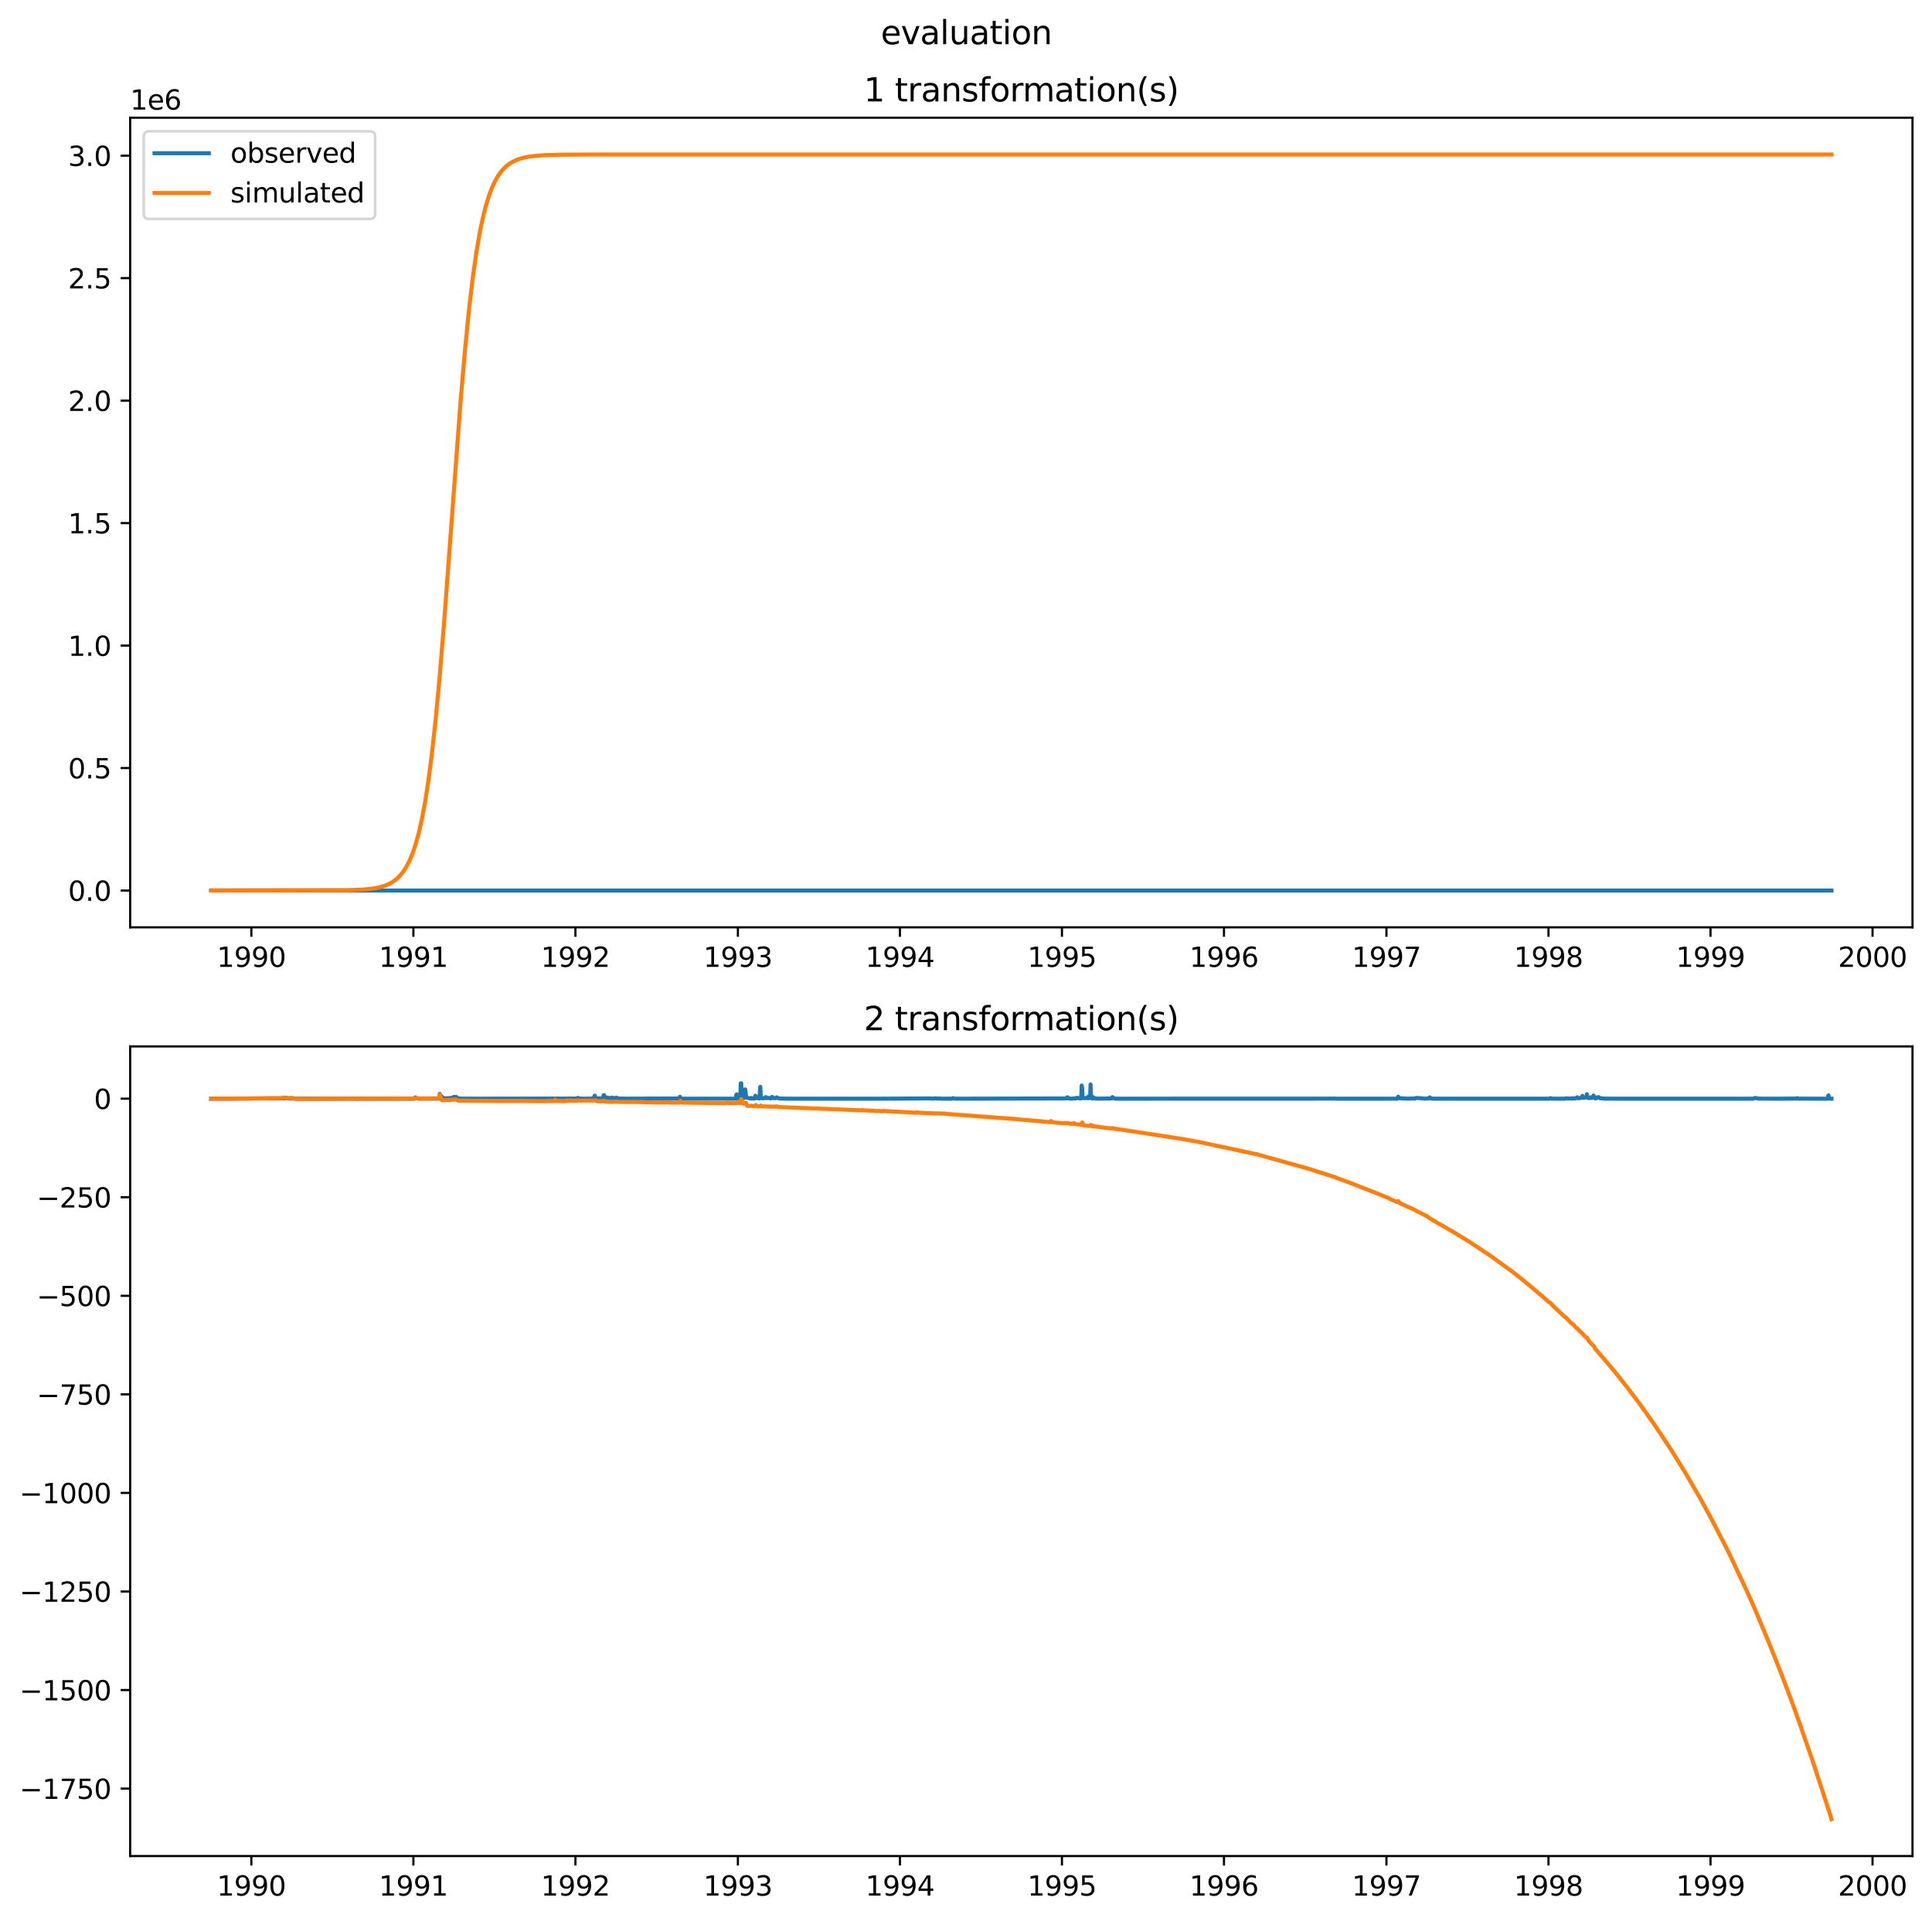 <?xml version="1.0" encoding="utf-8" standalone="no"?>
<!DOCTYPE svg PUBLIC "-//W3C//DTD SVG 1.1//EN"
  "http://www.w3.org/Graphics/SVG/1.1/DTD/svg11.dtd">
<svg xmlns:xlink="http://www.w3.org/1999/xlink" width="712.878pt" height="708.798pt" viewBox="0 0 712.878 708.798" xmlns="http://www.w3.org/2000/svg" version="1.1">
 <defs>
  <style type="text/css">*{stroke-linejoin: round; stroke-linecap: butt}</style>
 </defs>
 <g id="figure_1">
  <g id="patch_1">
   <path d="M 0 708.798 
L 712.878 708.798 
L 712.878 0 
L 0 0 
z
" style="fill: #ffffff"/>
  </g>
  <g id="axes_1">
   <g id="patch_2">
    <path d="M 48.03 342.2 
L 705.678 342.2 
L 705.678 43.44 
L 48.03 43.44 
z
" style="fill: #ffffff"/>
   </g>
   <g id="matplotlib.axis_1">
    <g id="xtick_1">
     <g id="line2d_1">
      <defs>
       <path id="m53a9e5149c" d="M 0 0 
L 0 3.5 
" style="stroke: #000000; stroke-width: 0.8"/>
      </defs>
      <g>
       <use xlink:href="#m53a9e5149c" x="92.746" y="342.2" style="stroke: #000000; stroke-width: 0.8"/>
      </g>
     </g>
     <g id="text_1">
      <!-- 1990 -->
      <g transform="translate(80.021 356.798) scale(0.1 -0.1)">
       <defs>
        <path id="DejaVuSans-31" d="M 794 531 
L 1825 531 
L 1825 4091 
L 703 3866 
L 703 4441 
L 1819 4666 
L 2450 4666 
L 2450 531 
L 3481 531 
L 3481 0 
L 794 0 
L 794 531 
z
" transform="scale(0.016)"/>
        <path id="DejaVuSans-39" d="M 703 97 
L 703 672 
Q 941 559 1184 500 
Q 1428 441 1663 441 
Q 2288 441 2617 861 
Q 2947 1281 2994 2138 
Q 2813 1869 2534 1725 
Q 2256 1581 1919 1581 
Q 1219 1581 811 2004 
Q 403 2428 403 3163 
Q 403 3881 828 4315 
Q 1253 4750 1959 4750 
Q 2769 4750 3195 4129 
Q 3622 3509 3622 2328 
Q 3622 1225 3098 567 
Q 2575 -91 1691 -91 
Q 1453 -91 1209 -44 
Q 966 3 703 97 
z
M 1959 2075 
Q 2384 2075 2632 2365 
Q 2881 2656 2881 3163 
Q 2881 3666 2632 3958 
Q 2384 4250 1959 4250 
Q 1534 4250 1286 3958 
Q 1038 3666 1038 3163 
Q 1038 2656 1286 2365 
Q 1534 2075 1959 2075 
z
" transform="scale(0.016)"/>
        <path id="DejaVuSans-30" d="M 2034 4250 
Q 1547 4250 1301 3770 
Q 1056 3291 1056 2328 
Q 1056 1369 1301 889 
Q 1547 409 2034 409 
Q 2525 409 2770 889 
Q 3016 1369 3016 2328 
Q 3016 3291 2770 3770 
Q 2525 4250 2034 4250 
z
M 2034 4750 
Q 2819 4750 3233 4129 
Q 3647 3509 3647 2328 
Q 3647 1150 3233 529 
Q 2819 -91 2034 -91 
Q 1250 -91 836 529 
Q 422 1150 422 2328 
Q 422 3509 836 4129 
Q 1250 4750 2034 4750 
z
" transform="scale(0.016)"/>
       </defs>
       <use xlink:href="#DejaVuSans-31"/>
       <use xlink:href="#DejaVuSans-39" x="63.623"/>
       <use xlink:href="#DejaVuSans-39" x="127.246"/>
       <use xlink:href="#DejaVuSans-30" x="190.869"/>
      </g>
     </g>
    </g>
    <g id="xtick_2">
     <g id="line2d_2">
      <g>
       <use xlink:href="#m53a9e5149c" x="152.533" y="342.2" style="stroke: #000000; stroke-width: 0.8"/>
      </g>
     </g>
     <g id="text_2">
      <!-- 1991 -->
      <g transform="translate(139.808 356.798) scale(0.1 -0.1)">
       <use xlink:href="#DejaVuSans-31"/>
       <use xlink:href="#DejaVuSans-39" x="63.623"/>
       <use xlink:href="#DejaVuSans-39" x="127.246"/>
       <use xlink:href="#DejaVuSans-31" x="190.869"/>
      </g>
     </g>
    </g>
    <g id="xtick_3">
     <g id="line2d_3">
      <g>
       <use xlink:href="#m53a9e5149c" x="212.319" y="342.2" style="stroke: #000000; stroke-width: 0.8"/>
      </g>
     </g>
     <g id="text_3">
      <!-- 1992 -->
      <g transform="translate(199.594 356.798) scale(0.1 -0.1)">
       <defs>
        <path id="DejaVuSans-32" d="M 1228 531 
L 3431 531 
L 3431 0 
L 469 0 
L 469 531 
Q 828 903 1448 1529 
Q 2069 2156 2228 2338 
Q 2531 2678 2651 2914 
Q 2772 3150 2772 3378 
Q 2772 3750 2511 3984 
Q 2250 4219 1831 4219 
Q 1534 4219 1204 4116 
Q 875 4013 500 3803 
L 500 4441 
Q 881 4594 1212 4672 
Q 1544 4750 1819 4750 
Q 2544 4750 2975 4387 
Q 3406 4025 3406 3419 
Q 3406 3131 3298 2873 
Q 3191 2616 2906 2266 
Q 2828 2175 2409 1742 
Q 1991 1309 1228 531 
z
" transform="scale(0.016)"/>
       </defs>
       <use xlink:href="#DejaVuSans-31"/>
       <use xlink:href="#DejaVuSans-39" x="63.623"/>
       <use xlink:href="#DejaVuSans-39" x="127.246"/>
       <use xlink:href="#DejaVuSans-32" x="190.869"/>
      </g>
     </g>
    </g>
    <g id="xtick_4">
     <g id="line2d_4">
      <g>
       <use xlink:href="#m53a9e5149c" x="272.269" y="342.2" style="stroke: #000000; stroke-width: 0.8"/>
      </g>
     </g>
     <g id="text_4">
      <!-- 1993 -->
      <g transform="translate(259.544 356.798) scale(0.1 -0.1)">
       <defs>
        <path id="DejaVuSans-33" d="M 2597 2516 
Q 3050 2419 3304 2112 
Q 3559 1806 3559 1356 
Q 3559 666 3084 287 
Q 2609 -91 1734 -91 
Q 1441 -91 1130 -33 
Q 819 25 488 141 
L 488 750 
Q 750 597 1062 519 
Q 1375 441 1716 441 
Q 2309 441 2620 675 
Q 2931 909 2931 1356 
Q 2931 1769 2642 2001 
Q 2353 2234 1838 2234 
L 1294 2234 
L 1294 2753 
L 1863 2753 
Q 2328 2753 2575 2939 
Q 2822 3125 2822 3475 
Q 2822 3834 2567 4026 
Q 2313 4219 1838 4219 
Q 1578 4219 1281 4162 
Q 984 4106 628 3988 
L 628 4550 
Q 988 4650 1302 4700 
Q 1616 4750 1894 4750 
Q 2613 4750 3031 4423 
Q 3450 4097 3450 3541 
Q 3450 3153 3228 2886 
Q 3006 2619 2597 2516 
z
" transform="scale(0.016)"/>
       </defs>
       <use xlink:href="#DejaVuSans-31"/>
       <use xlink:href="#DejaVuSans-39" x="63.623"/>
       <use xlink:href="#DejaVuSans-39" x="127.246"/>
       <use xlink:href="#DejaVuSans-33" x="190.869"/>
      </g>
     </g>
    </g>
    <g id="xtick_5">
     <g id="line2d_5">
      <g>
       <use xlink:href="#m53a9e5149c" x="332.055" y="342.2" style="stroke: #000000; stroke-width: 0.8"/>
      </g>
     </g>
     <g id="text_5">
      <!-- 1994 -->
      <g transform="translate(319.33 356.798) scale(0.1 -0.1)">
       <defs>
        <path id="DejaVuSans-34" d="M 2419 4116 
L 825 1625 
L 2419 1625 
L 2419 4116 
z
M 2253 4666 
L 3047 4666 
L 3047 1625 
L 3713 1625 
L 3713 1100 
L 3047 1100 
L 3047 0 
L 2419 0 
L 2419 1100 
L 313 1100 
L 313 1709 
L 2253 4666 
z
" transform="scale(0.016)"/>
       </defs>
       <use xlink:href="#DejaVuSans-31"/>
       <use xlink:href="#DejaVuSans-39" x="63.623"/>
       <use xlink:href="#DejaVuSans-39" x="127.246"/>
       <use xlink:href="#DejaVuSans-34" x="190.869"/>
      </g>
     </g>
    </g>
    <g id="xtick_6">
     <g id="line2d_6">
      <g>
       <use xlink:href="#m53a9e5149c" x="391.841" y="342.2" style="stroke: #000000; stroke-width: 0.8"/>
      </g>
     </g>
     <g id="text_6">
      <!-- 1995 -->
      <g transform="translate(379.116 356.798) scale(0.1 -0.1)">
       <defs>
        <path id="DejaVuSans-35" d="M 691 4666 
L 3169 4666 
L 3169 4134 
L 1269 4134 
L 1269 2991 
Q 1406 3038 1543 3061 
Q 1681 3084 1819 3084 
Q 2600 3084 3056 2656 
Q 3513 2228 3513 1497 
Q 3513 744 3044 326 
Q 2575 -91 1722 -91 
Q 1428 -91 1123 -41 
Q 819 9 494 109 
L 494 744 
Q 775 591 1075 516 
Q 1375 441 1709 441 
Q 2250 441 2565 725 
Q 2881 1009 2881 1497 
Q 2881 1984 2565 2268 
Q 2250 2553 1709 2553 
Q 1456 2553 1204 2497 
Q 953 2441 691 2322 
L 691 4666 
z
" transform="scale(0.016)"/>
       </defs>
       <use xlink:href="#DejaVuSans-31"/>
       <use xlink:href="#DejaVuSans-39" x="63.623"/>
       <use xlink:href="#DejaVuSans-39" x="127.246"/>
       <use xlink:href="#DejaVuSans-35" x="190.869"/>
      </g>
     </g>
    </g>
    <g id="xtick_7">
     <g id="line2d_7">
      <g>
       <use xlink:href="#m53a9e5149c" x="451.627" y="342.2" style="stroke: #000000; stroke-width: 0.8"/>
      </g>
     </g>
     <g id="text_7">
      <!-- 1996 -->
      <g transform="translate(438.902 356.798) scale(0.1 -0.1)">
       <defs>
        <path id="DejaVuSans-36" d="M 2113 2584 
Q 1688 2584 1439 2293 
Q 1191 2003 1191 1497 
Q 1191 994 1439 701 
Q 1688 409 2113 409 
Q 2538 409 2786 701 
Q 3034 994 3034 1497 
Q 3034 2003 2786 2293 
Q 2538 2584 2113 2584 
z
M 3366 4563 
L 3366 3988 
Q 3128 4100 2886 4159 
Q 2644 4219 2406 4219 
Q 1781 4219 1451 3797 
Q 1122 3375 1075 2522 
Q 1259 2794 1537 2939 
Q 1816 3084 2150 3084 
Q 2853 3084 3261 2657 
Q 3669 2231 3669 1497 
Q 3669 778 3244 343 
Q 2819 -91 2113 -91 
Q 1303 -91 875 529 
Q 447 1150 447 2328 
Q 447 3434 972 4092 
Q 1497 4750 2381 4750 
Q 2619 4750 2861 4703 
Q 3103 4656 3366 4563 
z
" transform="scale(0.016)"/>
       </defs>
       <use xlink:href="#DejaVuSans-31"/>
       <use xlink:href="#DejaVuSans-39" x="63.623"/>
       <use xlink:href="#DejaVuSans-39" x="127.246"/>
       <use xlink:href="#DejaVuSans-36" x="190.869"/>
      </g>
     </g>
    </g>
    <g id="xtick_8">
     <g id="line2d_8">
      <g>
       <use xlink:href="#m53a9e5149c" x="511.577" y="342.2" style="stroke: #000000; stroke-width: 0.8"/>
      </g>
     </g>
     <g id="text_8">
      <!-- 1997 -->
      <g transform="translate(498.852 356.798) scale(0.1 -0.1)">
       <defs>
        <path id="DejaVuSans-37" d="M 525 4666 
L 3525 4666 
L 3525 4397 
L 1831 0 
L 1172 0 
L 2766 4134 
L 525 4134 
L 525 4666 
z
" transform="scale(0.016)"/>
       </defs>
       <use xlink:href="#DejaVuSans-31"/>
       <use xlink:href="#DejaVuSans-39" x="63.623"/>
       <use xlink:href="#DejaVuSans-39" x="127.246"/>
       <use xlink:href="#DejaVuSans-37" x="190.869"/>
      </g>
     </g>
    </g>
    <g id="xtick_9">
     <g id="line2d_9">
      <g>
       <use xlink:href="#m53a9e5149c" x="571.364" y="342.2" style="stroke: #000000; stroke-width: 0.8"/>
      </g>
     </g>
     <g id="text_9">
      <!-- 1998 -->
      <g transform="translate(558.639 356.798) scale(0.1 -0.1)">
       <defs>
        <path id="DejaVuSans-38" d="M 2034 2216 
Q 1584 2216 1326 1975 
Q 1069 1734 1069 1313 
Q 1069 891 1326 650 
Q 1584 409 2034 409 
Q 2484 409 2743 651 
Q 3003 894 3003 1313 
Q 3003 1734 2745 1975 
Q 2488 2216 2034 2216 
z
M 1403 2484 
Q 997 2584 770 2862 
Q 544 3141 544 3541 
Q 544 4100 942 4425 
Q 1341 4750 2034 4750 
Q 2731 4750 3128 4425 
Q 3525 4100 3525 3541 
Q 3525 3141 3298 2862 
Q 3072 2584 2669 2484 
Q 3125 2378 3379 2068 
Q 3634 1759 3634 1313 
Q 3634 634 3220 271 
Q 2806 -91 2034 -91 
Q 1263 -91 848 271 
Q 434 634 434 1313 
Q 434 1759 690 2068 
Q 947 2378 1403 2484 
z
M 1172 3481 
Q 1172 3119 1398 2916 
Q 1625 2713 2034 2713 
Q 2441 2713 2670 2916 
Q 2900 3119 2900 3481 
Q 2900 3844 2670 4047 
Q 2441 4250 2034 4250 
Q 1625 4250 1398 4047 
Q 1172 3844 1172 3481 
z
" transform="scale(0.016)"/>
       </defs>
       <use xlink:href="#DejaVuSans-31"/>
       <use xlink:href="#DejaVuSans-39" x="63.623"/>
       <use xlink:href="#DejaVuSans-39" x="127.246"/>
       <use xlink:href="#DejaVuSans-38" x="190.869"/>
      </g>
     </g>
    </g>
    <g id="xtick_10">
     <g id="line2d_10">
      <g>
       <use xlink:href="#m53a9e5149c" x="631.15" y="342.2" style="stroke: #000000; stroke-width: 0.8"/>
      </g>
     </g>
     <g id="text_10">
      <!-- 1999 -->
      <g transform="translate(618.425 356.798) scale(0.1 -0.1)">
       <use xlink:href="#DejaVuSans-31"/>
       <use xlink:href="#DejaVuSans-39" x="63.623"/>
       <use xlink:href="#DejaVuSans-39" x="127.246"/>
       <use xlink:href="#DejaVuSans-39" x="190.869"/>
      </g>
     </g>
    </g>
    <g id="xtick_11">
     <g id="line2d_11">
      <g>
       <use xlink:href="#m53a9e5149c" x="690.936" y="342.2" style="stroke: #000000; stroke-width: 0.8"/>
      </g>
     </g>
     <g id="text_11">
      <!-- 2000 -->
      <g transform="translate(678.211 356.798) scale(0.1 -0.1)">
       <use xlink:href="#DejaVuSans-32"/>
       <use xlink:href="#DejaVuSans-30" x="63.623"/>
       <use xlink:href="#DejaVuSans-30" x="127.246"/>
       <use xlink:href="#DejaVuSans-30" x="190.869"/>
      </g>
     </g>
    </g>
   </g>
   <g id="matplotlib.axis_2">
    <g id="ytick_1">
     <g id="line2d_12">
      <defs>
       <path id="mbb1a37b229" d="M 0 0 
L -3.5 0 
" style="stroke: #000000; stroke-width: 0.8"/>
      </defs>
      <g>
       <use xlink:href="#mbb1a37b229" x="48.03" y="328.62" style="stroke: #000000; stroke-width: 0.8"/>
      </g>
     </g>
     <g id="text_12">
      <!-- 0.0 -->
      <g transform="translate(25.127 332.419) scale(0.1 -0.1)">
       <defs>
        <path id="DejaVuSans-2e" d="M 684 794 
L 1344 794 
L 1344 0 
L 684 0 
L 684 794 
z
" transform="scale(0.016)"/>
       </defs>
       <use xlink:href="#DejaVuSans-30"/>
       <use xlink:href="#DejaVuSans-2e" x="63.623"/>
       <use xlink:href="#DejaVuSans-30" x="95.41"/>
      </g>
     </g>
    </g>
    <g id="ytick_2">
     <g id="line2d_13">
      <g>
       <use xlink:href="#mbb1a37b229" x="48.03" y="283.424" style="stroke: #000000; stroke-width: 0.8"/>
      </g>
     </g>
     <g id="text_13">
      <!-- 0.5 -->
      <g transform="translate(25.127 287.223) scale(0.1 -0.1)">
       <use xlink:href="#DejaVuSans-30"/>
       <use xlink:href="#DejaVuSans-2e" x="63.623"/>
       <use xlink:href="#DejaVuSans-35" x="95.41"/>
      </g>
     </g>
    </g>
    <g id="ytick_3">
     <g id="line2d_14">
      <g>
       <use xlink:href="#mbb1a37b229" x="48.03" y="238.228" style="stroke: #000000; stroke-width: 0.8"/>
      </g>
     </g>
     <g id="text_14">
      <!-- 1.0 -->
      <g transform="translate(25.127 242.027) scale(0.1 -0.1)">
       <use xlink:href="#DejaVuSans-31"/>
       <use xlink:href="#DejaVuSans-2e" x="63.623"/>
       <use xlink:href="#DejaVuSans-30" x="95.41"/>
      </g>
     </g>
    </g>
    <g id="ytick_4">
     <g id="line2d_15">
      <g>
       <use xlink:href="#mbb1a37b229" x="48.03" y="193.032" style="stroke: #000000; stroke-width: 0.8"/>
      </g>
     </g>
     <g id="text_15">
      <!-- 1.5 -->
      <g transform="translate(25.127 196.831) scale(0.1 -0.1)">
       <use xlink:href="#DejaVuSans-31"/>
       <use xlink:href="#DejaVuSans-2e" x="63.623"/>
       <use xlink:href="#DejaVuSans-35" x="95.41"/>
      </g>
     </g>
    </g>
    <g id="ytick_5">
     <g id="line2d_16">
      <g>
       <use xlink:href="#mbb1a37b229" x="48.03" y="147.836" style="stroke: #000000; stroke-width: 0.8"/>
      </g>
     </g>
     <g id="text_16">
      <!-- 2.0 -->
      <g transform="translate(25.127 151.635) scale(0.1 -0.1)">
       <use xlink:href="#DejaVuSans-32"/>
       <use xlink:href="#DejaVuSans-2e" x="63.623"/>
       <use xlink:href="#DejaVuSans-30" x="95.41"/>
      </g>
     </g>
    </g>
    <g id="ytick_6">
     <g id="line2d_17">
      <g>
       <use xlink:href="#mbb1a37b229" x="48.03" y="102.64" style="stroke: #000000; stroke-width: 0.8"/>
      </g>
     </g>
     <g id="text_17">
      <!-- 2.5 -->
      <g transform="translate(25.127 106.439) scale(0.1 -0.1)">
       <use xlink:href="#DejaVuSans-32"/>
       <use xlink:href="#DejaVuSans-2e" x="63.623"/>
       <use xlink:href="#DejaVuSans-35" x="95.41"/>
      </g>
     </g>
    </g>
    <g id="ytick_7">
     <g id="line2d_18">
      <g>
       <use xlink:href="#mbb1a37b229" x="48.03" y="57.444" style="stroke: #000000; stroke-width: 0.8"/>
      </g>
     </g>
     <g id="text_18">
      <!-- 3.0 -->
      <g transform="translate(25.127 61.243) scale(0.1 -0.1)">
       <use xlink:href="#DejaVuSans-33"/>
       <use xlink:href="#DejaVuSans-2e" x="63.623"/>
       <use xlink:href="#DejaVuSans-30" x="95.41"/>
      </g>
     </g>
    </g>
    <g id="text_19">
     <!-- 1e6 -->
     <g transform="translate(48.03 40.44) scale(0.1 -0.1)">
      <defs>
       <path id="DejaVuSans-65" d="M 3597 1894 
L 3597 1613 
L 953 1613 
Q 991 1019 1311 708 
Q 1631 397 2203 397 
Q 2534 397 2845 478 
Q 3156 559 3463 722 
L 3463 178 
Q 3153 47 2828 -22 
Q 2503 -91 2169 -91 
Q 1331 -91 842 396 
Q 353 884 353 1716 
Q 353 2575 817 3079 
Q 1281 3584 2069 3584 
Q 2775 3584 3186 3129 
Q 3597 2675 3597 1894 
z
M 3022 2063 
Q 3016 2534 2758 2815 
Q 2500 3097 2075 3097 
Q 1594 3097 1305 2825 
Q 1016 2553 972 2059 
L 3022 2063 
z
" transform="scale(0.016)"/>
      </defs>
      <use xlink:href="#DejaVuSans-31"/>
      <use xlink:href="#DejaVuSans-65" x="63.623"/>
      <use xlink:href="#DejaVuSans-36" x="125.146"/>
     </g>
    </g>
   </g>
   <g id="line2d_19">
    <path d="M 77.923 328.62 
L 675.785 328.62 
L 675.785 328.62 
" clip-path="url(#pe352505679)" style="fill: none; stroke: #1f77b4; stroke-width: 1.5; stroke-linecap: square"/>
   </g>
   <g id="line2d_20">
    <path d="M 77.923 328.62 
L 128.373 328.51 
L 133.942 328.277 
L 137.381 327.928 
L 140.002 327.439 
L 141.968 326.86 
L 143.606 326.166 
L 145.08 325.314 
L 146.39 324.315 
L 147.701 323.021 
L 148.847 321.581 
L 149.994 319.783 
L 151.14 317.545 
L 152.287 314.771 
L 153.434 311.347 
L 154.58 307.147 
L 155.727 302.033 
L 156.873 295.86 
L 158.02 288.489 
L 159.33 278.444 
L 160.641 266.559 
L 162.115 250.98 
L 163.753 231.189 
L 166.046 200.437 
L 169.813 149.718 
L 171.615 128.703 
L 173.089 113.968 
L 174.4 102.848 
L 175.71 93.53 
L 177.02 85.864 
L 178.167 80.358 
L 179.314 75.821 
L 180.46 72.112 
L 181.607 69.1 
L 182.753 66.667 
L 183.9 64.709 
L 185.047 63.14 
L 186.357 61.727 
L 187.667 60.636 
L 189.141 59.705 
L 190.779 58.947 
L 192.581 58.357 
L 194.874 57.859 
L 197.659 57.496 
L 201.426 57.241 
L 207.323 57.087 
L 220.263 57.026 
L 346.715 57.021 
L 675.785 57.021 
L 675.785 57.021 
" clip-path="url(#pe352505679)" style="fill: none; stroke: #ff7f0e; stroke-width: 1.5; stroke-linecap: square"/>
   </g>
   <g id="patch_3">
    <path d="M 48.03 342.2 
L 48.03 43.44 
" style="fill: none; stroke: #000000; stroke-width: 0.8; stroke-linejoin: miter; stroke-linecap: square"/>
   </g>
   <g id="patch_4">
    <path d="M 705.678 342.2 
L 705.678 43.44 
" style="fill: none; stroke: #000000; stroke-width: 0.8; stroke-linejoin: miter; stroke-linecap: square"/>
   </g>
   <g id="patch_5">
    <path d="M 48.03 342.2 
L 705.678 342.2 
" style="fill: none; stroke: #000000; stroke-width: 0.8; stroke-linejoin: miter; stroke-linecap: square"/>
   </g>
   <g id="patch_6">
    <path d="M 48.03 43.44 
L 705.678 43.44 
" style="fill: none; stroke: #000000; stroke-width: 0.8; stroke-linejoin: miter; stroke-linecap: square"/>
   </g>
   <g id="text_20">
    <!-- 1 transformation(s) -->
    <g transform="translate(318.739 37.44) scale(0.12 -0.12)">
     <defs>
      <path id="DejaVuSans-20" transform="scale(0.016)"/>
      <path id="DejaVuSans-74" d="M 1172 4494 
L 1172 3500 
L 2356 3500 
L 2356 3053 
L 1172 3053 
L 1172 1153 
Q 1172 725 1289 603 
Q 1406 481 1766 481 
L 2356 481 
L 2356 0 
L 1766 0 
Q 1100 0 847 248 
Q 594 497 594 1153 
L 594 3053 
L 172 3053 
L 172 3500 
L 594 3500 
L 594 4494 
L 1172 4494 
z
" transform="scale(0.016)"/>
      <path id="DejaVuSans-72" d="M 2631 2963 
Q 2534 3019 2420 3045 
Q 2306 3072 2169 3072 
Q 1681 3072 1420 2755 
Q 1159 2438 1159 1844 
L 1159 0 
L 581 0 
L 581 3500 
L 1159 3500 
L 1159 2956 
Q 1341 3275 1631 3429 
Q 1922 3584 2338 3584 
Q 2397 3584 2469 3576 
Q 2541 3569 2628 3553 
L 2631 2963 
z
" transform="scale(0.016)"/>
      <path id="DejaVuSans-61" d="M 2194 1759 
Q 1497 1759 1228 1600 
Q 959 1441 959 1056 
Q 959 750 1161 570 
Q 1363 391 1709 391 
Q 2188 391 2477 730 
Q 2766 1069 2766 1631 
L 2766 1759 
L 2194 1759 
z
M 3341 1997 
L 3341 0 
L 2766 0 
L 2766 531 
Q 2569 213 2275 61 
Q 1981 -91 1556 -91 
Q 1019 -91 701 211 
Q 384 513 384 1019 
Q 384 1609 779 1909 
Q 1175 2209 1959 2209 
L 2766 2209 
L 2766 2266 
Q 2766 2663 2505 2880 
Q 2244 3097 1772 3097 
Q 1472 3097 1187 3025 
Q 903 2953 641 2809 
L 641 3341 
Q 956 3463 1253 3523 
Q 1550 3584 1831 3584 
Q 2591 3584 2966 3190 
Q 3341 2797 3341 1997 
z
" transform="scale(0.016)"/>
      <path id="DejaVuSans-6e" d="M 3513 2113 
L 3513 0 
L 2938 0 
L 2938 2094 
Q 2938 2591 2744 2837 
Q 2550 3084 2163 3084 
Q 1697 3084 1428 2787 
Q 1159 2491 1159 1978 
L 1159 0 
L 581 0 
L 581 3500 
L 1159 3500 
L 1159 2956 
Q 1366 3272 1645 3428 
Q 1925 3584 2291 3584 
Q 2894 3584 3203 3211 
Q 3513 2838 3513 2113 
z
" transform="scale(0.016)"/>
      <path id="DejaVuSans-73" d="M 2834 3397 
L 2834 2853 
Q 2591 2978 2328 3040 
Q 2066 3103 1784 3103 
Q 1356 3103 1142 2972 
Q 928 2841 928 2578 
Q 928 2378 1081 2264 
Q 1234 2150 1697 2047 
L 1894 2003 
Q 2506 1872 2764 1633 
Q 3022 1394 3022 966 
Q 3022 478 2636 193 
Q 2250 -91 1575 -91 
Q 1294 -91 989 -36 
Q 684 19 347 128 
L 347 722 
Q 666 556 975 473 
Q 1284 391 1588 391 
Q 1994 391 2212 530 
Q 2431 669 2431 922 
Q 2431 1156 2273 1281 
Q 2116 1406 1581 1522 
L 1381 1569 
Q 847 1681 609 1914 
Q 372 2147 372 2553 
Q 372 3047 722 3315 
Q 1072 3584 1716 3584 
Q 2034 3584 2315 3537 
Q 2597 3491 2834 3397 
z
" transform="scale(0.016)"/>
      <path id="DejaVuSans-66" d="M 2375 4863 
L 2375 4384 
L 1825 4384 
Q 1516 4384 1395 4259 
Q 1275 4134 1275 3809 
L 1275 3500 
L 2222 3500 
L 2222 3053 
L 1275 3053 
L 1275 0 
L 697 0 
L 697 3053 
L 147 3053 
L 147 3500 
L 697 3500 
L 697 3744 
Q 697 4328 969 4595 
Q 1241 4863 1831 4863 
L 2375 4863 
z
" transform="scale(0.016)"/>
      <path id="DejaVuSans-6f" d="M 1959 3097 
Q 1497 3097 1228 2736 
Q 959 2375 959 1747 
Q 959 1119 1226 758 
Q 1494 397 1959 397 
Q 2419 397 2687 759 
Q 2956 1122 2956 1747 
Q 2956 2369 2687 2733 
Q 2419 3097 1959 3097 
z
M 1959 3584 
Q 2709 3584 3137 3096 
Q 3566 2609 3566 1747 
Q 3566 888 3137 398 
Q 2709 -91 1959 -91 
Q 1206 -91 779 398 
Q 353 888 353 1747 
Q 353 2609 779 3096 
Q 1206 3584 1959 3584 
z
" transform="scale(0.016)"/>
      <path id="DejaVuSans-6d" d="M 3328 2828 
Q 3544 3216 3844 3400 
Q 4144 3584 4550 3584 
Q 5097 3584 5394 3201 
Q 5691 2819 5691 2113 
L 5691 0 
L 5113 0 
L 5113 2094 
Q 5113 2597 4934 2840 
Q 4756 3084 4391 3084 
Q 3944 3084 3684 2787 
Q 3425 2491 3425 1978 
L 3425 0 
L 2847 0 
L 2847 2094 
Q 2847 2600 2669 2842 
Q 2491 3084 2119 3084 
Q 1678 3084 1418 2786 
Q 1159 2488 1159 1978 
L 1159 0 
L 581 0 
L 581 3500 
L 1159 3500 
L 1159 2956 
Q 1356 3278 1631 3431 
Q 1906 3584 2284 3584 
Q 2666 3584 2933 3390 
Q 3200 3197 3328 2828 
z
" transform="scale(0.016)"/>
      <path id="DejaVuSans-69" d="M 603 3500 
L 1178 3500 
L 1178 0 
L 603 0 
L 603 3500 
z
M 603 4863 
L 1178 4863 
L 1178 4134 
L 603 4134 
L 603 4863 
z
" transform="scale(0.016)"/>
      <path id="DejaVuSans-28" d="M 1984 4856 
Q 1566 4138 1362 3434 
Q 1159 2731 1159 2009 
Q 1159 1288 1364 580 
Q 1569 -128 1984 -844 
L 1484 -844 
Q 1016 -109 783 600 
Q 550 1309 550 2009 
Q 550 2706 781 3412 
Q 1013 4119 1484 4856 
L 1984 4856 
z
" transform="scale(0.016)"/>
      <path id="DejaVuSans-29" d="M 513 4856 
L 1013 4856 
Q 1481 4119 1714 3412 
Q 1947 2706 1947 2009 
Q 1947 1309 1714 600 
Q 1481 -109 1013 -844 
L 513 -844 
Q 928 -128 1133 580 
Q 1338 1288 1338 2009 
Q 1338 2731 1133 3434 
Q 928 4138 513 4856 
z
" transform="scale(0.016)"/>
     </defs>
     <use xlink:href="#DejaVuSans-31"/>
     <use xlink:href="#DejaVuSans-20" x="63.623"/>
     <use xlink:href="#DejaVuSans-74" x="95.41"/>
     <use xlink:href="#DejaVuSans-72" x="134.619"/>
     <use xlink:href="#DejaVuSans-61" x="175.732"/>
     <use xlink:href="#DejaVuSans-6e" x="237.012"/>
     <use xlink:href="#DejaVuSans-73" x="300.391"/>
     <use xlink:href="#DejaVuSans-66" x="352.49"/>
     <use xlink:href="#DejaVuSans-6f" x="387.695"/>
     <use xlink:href="#DejaVuSans-72" x="448.877"/>
     <use xlink:href="#DejaVuSans-6d" x="488.24"/>
     <use xlink:href="#DejaVuSans-61" x="585.652"/>
     <use xlink:href="#DejaVuSans-74" x="646.932"/>
     <use xlink:href="#DejaVuSans-69" x="686.141"/>
     <use xlink:href="#DejaVuSans-6f" x="713.924"/>
     <use xlink:href="#DejaVuSans-6e" x="775.105"/>
     <use xlink:href="#DejaVuSans-28" x="838.484"/>
     <use xlink:href="#DejaVuSans-73" x="877.498"/>
     <use xlink:href="#DejaVuSans-29" x="929.598"/>
    </g>
   </g>
   <g id="legend_1">
    <g id="patch_7">
     <path d="M 55.03 80.796 
L 136.423 80.796 
Q 138.423 80.796 138.423 78.796 
L 138.423 50.44 
Q 138.423 48.44 136.423 48.44 
L 55.03 48.44 
Q 53.03 48.44 53.03 50.44 
L 53.03 78.796 
Q 53.03 80.796 55.03 80.796 
z
" style="fill: #ffffff; opacity: 0.8; stroke: #cccccc; stroke-linejoin: miter"/>
    </g>
    <g id="line2d_21">
     <path d="M 57.03 56.538 
L 67.03 56.538 
L 77.03 56.538 
" style="fill: none; stroke: #1f77b4; stroke-width: 1.5; stroke-linecap: square"/>
    </g>
    <g id="text_21">
     <!-- observed -->
     <g transform="translate(85.03 60.038) scale(0.1 -0.1)">
      <defs>
       <path id="DejaVuSans-62" d="M 3116 1747 
Q 3116 2381 2855 2742 
Q 2594 3103 2138 3103 
Q 1681 3103 1420 2742 
Q 1159 2381 1159 1747 
Q 1159 1113 1420 752 
Q 1681 391 2138 391 
Q 2594 391 2855 752 
Q 3116 1113 3116 1747 
z
M 1159 2969 
Q 1341 3281 1617 3432 
Q 1894 3584 2278 3584 
Q 2916 3584 3314 3078 
Q 3713 2572 3713 1747 
Q 3713 922 3314 415 
Q 2916 -91 2278 -91 
Q 1894 -91 1617 61 
Q 1341 213 1159 525 
L 1159 0 
L 581 0 
L 581 4863 
L 1159 4863 
L 1159 2969 
z
" transform="scale(0.016)"/>
       <path id="DejaVuSans-76" d="M 191 3500 
L 800 3500 
L 1894 563 
L 2988 3500 
L 3597 3500 
L 2284 0 
L 1503 0 
L 191 3500 
z
" transform="scale(0.016)"/>
       <path id="DejaVuSans-64" d="M 2906 2969 
L 2906 4863 
L 3481 4863 
L 3481 0 
L 2906 0 
L 2906 525 
Q 2725 213 2448 61 
Q 2172 -91 1784 -91 
Q 1150 -91 751 415 
Q 353 922 353 1747 
Q 353 2572 751 3078 
Q 1150 3584 1784 3584 
Q 2172 3584 2448 3432 
Q 2725 3281 2906 2969 
z
M 947 1747 
Q 947 1113 1208 752 
Q 1469 391 1925 391 
Q 2381 391 2643 752 
Q 2906 1113 2906 1747 
Q 2906 2381 2643 2742 
Q 2381 3103 1925 3103 
Q 1469 3103 1208 2742 
Q 947 2381 947 1747 
z
" transform="scale(0.016)"/>
      </defs>
      <use xlink:href="#DejaVuSans-6f"/>
      <use xlink:href="#DejaVuSans-62" x="61.182"/>
      <use xlink:href="#DejaVuSans-73" x="124.658"/>
      <use xlink:href="#DejaVuSans-65" x="176.758"/>
      <use xlink:href="#DejaVuSans-72" x="238.281"/>
      <use xlink:href="#DejaVuSans-76" x="279.395"/>
      <use xlink:href="#DejaVuSans-65" x="338.574"/>
      <use xlink:href="#DejaVuSans-64" x="400.098"/>
     </g>
    </g>
    <g id="line2d_22">
     <path d="M 57.03 71.217 
L 67.03 71.217 
L 77.03 71.217 
" style="fill: none; stroke: #ff7f0e; stroke-width: 1.5; stroke-linecap: square"/>
    </g>
    <g id="text_22">
     <!-- simulated -->
     <g transform="translate(85.03 74.717) scale(0.1 -0.1)">
      <defs>
       <path id="DejaVuSans-75" d="M 544 1381 
L 544 3500 
L 1119 3500 
L 1119 1403 
Q 1119 906 1312 657 
Q 1506 409 1894 409 
Q 2359 409 2629 706 
Q 2900 1003 2900 1516 
L 2900 3500 
L 3475 3500 
L 3475 0 
L 2900 0 
L 2900 538 
Q 2691 219 2414 64 
Q 2138 -91 1772 -91 
Q 1169 -91 856 284 
Q 544 659 544 1381 
z
M 1991 3584 
L 1991 3584 
z
" transform="scale(0.016)"/>
       <path id="DejaVuSans-6c" d="M 603 4863 
L 1178 4863 
L 1178 0 
L 603 0 
L 603 4863 
z
" transform="scale(0.016)"/>
      </defs>
      <use xlink:href="#DejaVuSans-73"/>
      <use xlink:href="#DejaVuSans-69" x="52.1"/>
      <use xlink:href="#DejaVuSans-6d" x="79.883"/>
      <use xlink:href="#DejaVuSans-75" x="177.295"/>
      <use xlink:href="#DejaVuSans-6c" x="240.674"/>
      <use xlink:href="#DejaVuSans-61" x="268.457"/>
      <use xlink:href="#DejaVuSans-74" x="329.736"/>
      <use xlink:href="#DejaVuSans-65" x="368.945"/>
      <use xlink:href="#DejaVuSans-64" x="430.469"/>
     </g>
    </g>
   </g>
  </g>
  <g id="axes_2">
   <g id="patch_8">
    <path d="M 48.03 684.92 
L 705.678 684.92 
L 705.678 386.16 
L 48.03 386.16 
z
" style="fill: #ffffff"/>
   </g>
   <g id="matplotlib.axis_3">
    <g id="xtick_12">
     <g id="line2d_23">
      <g>
       <use xlink:href="#m53a9e5149c" x="92.746" y="684.92" style="stroke: #000000; stroke-width: 0.8"/>
      </g>
     </g>
     <g id="text_23">
      <!-- 1990 -->
      <g transform="translate(80.021 699.518) scale(0.1 -0.1)">
       <use xlink:href="#DejaVuSans-31"/>
       <use xlink:href="#DejaVuSans-39" x="63.623"/>
       <use xlink:href="#DejaVuSans-39" x="127.246"/>
       <use xlink:href="#DejaVuSans-30" x="190.869"/>
      </g>
     </g>
    </g>
    <g id="xtick_13">
     <g id="line2d_24">
      <g>
       <use xlink:href="#m53a9e5149c" x="152.533" y="684.92" style="stroke: #000000; stroke-width: 0.8"/>
      </g>
     </g>
     <g id="text_24">
      <!-- 1991 -->
      <g transform="translate(139.808 699.518) scale(0.1 -0.1)">
       <use xlink:href="#DejaVuSans-31"/>
       <use xlink:href="#DejaVuSans-39" x="63.623"/>
       <use xlink:href="#DejaVuSans-39" x="127.246"/>
       <use xlink:href="#DejaVuSans-31" x="190.869"/>
      </g>
     </g>
    </g>
    <g id="xtick_14">
     <g id="line2d_25">
      <g>
       <use xlink:href="#m53a9e5149c" x="212.319" y="684.92" style="stroke: #000000; stroke-width: 0.8"/>
      </g>
     </g>
     <g id="text_25">
      <!-- 1992 -->
      <g transform="translate(199.594 699.518) scale(0.1 -0.1)">
       <use xlink:href="#DejaVuSans-31"/>
       <use xlink:href="#DejaVuSans-39" x="63.623"/>
       <use xlink:href="#DejaVuSans-39" x="127.246"/>
       <use xlink:href="#DejaVuSans-32" x="190.869"/>
      </g>
     </g>
    </g>
    <g id="xtick_15">
     <g id="line2d_26">
      <g>
       <use xlink:href="#m53a9e5149c" x="272.269" y="684.92" style="stroke: #000000; stroke-width: 0.8"/>
      </g>
     </g>
     <g id="text_26">
      <!-- 1993 -->
      <g transform="translate(259.544 699.518) scale(0.1 -0.1)">
       <use xlink:href="#DejaVuSans-31"/>
       <use xlink:href="#DejaVuSans-39" x="63.623"/>
       <use xlink:href="#DejaVuSans-39" x="127.246"/>
       <use xlink:href="#DejaVuSans-33" x="190.869"/>
      </g>
     </g>
    </g>
    <g id="xtick_16">
     <g id="line2d_27">
      <g>
       <use xlink:href="#m53a9e5149c" x="332.055" y="684.92" style="stroke: #000000; stroke-width: 0.8"/>
      </g>
     </g>
     <g id="text_27">
      <!-- 1994 -->
      <g transform="translate(319.33 699.518) scale(0.1 -0.1)">
       <use xlink:href="#DejaVuSans-31"/>
       <use xlink:href="#DejaVuSans-39" x="63.623"/>
       <use xlink:href="#DejaVuSans-39" x="127.246"/>
       <use xlink:href="#DejaVuSans-34" x="190.869"/>
      </g>
     </g>
    </g>
    <g id="xtick_17">
     <g id="line2d_28">
      <g>
       <use xlink:href="#m53a9e5149c" x="391.841" y="684.92" style="stroke: #000000; stroke-width: 0.8"/>
      </g>
     </g>
     <g id="text_28">
      <!-- 1995 -->
      <g transform="translate(379.116 699.518) scale(0.1 -0.1)">
       <use xlink:href="#DejaVuSans-31"/>
       <use xlink:href="#DejaVuSans-39" x="63.623"/>
       <use xlink:href="#DejaVuSans-39" x="127.246"/>
       <use xlink:href="#DejaVuSans-35" x="190.869"/>
      </g>
     </g>
    </g>
    <g id="xtick_18">
     <g id="line2d_29">
      <g>
       <use xlink:href="#m53a9e5149c" x="451.627" y="684.92" style="stroke: #000000; stroke-width: 0.8"/>
      </g>
     </g>
     <g id="text_29">
      <!-- 1996 -->
      <g transform="translate(438.902 699.518) scale(0.1 -0.1)">
       <use xlink:href="#DejaVuSans-31"/>
       <use xlink:href="#DejaVuSans-39" x="63.623"/>
       <use xlink:href="#DejaVuSans-39" x="127.246"/>
       <use xlink:href="#DejaVuSans-36" x="190.869"/>
      </g>
     </g>
    </g>
    <g id="xtick_19">
     <g id="line2d_30">
      <g>
       <use xlink:href="#m53a9e5149c" x="511.577" y="684.92" style="stroke: #000000; stroke-width: 0.8"/>
      </g>
     </g>
     <g id="text_30">
      <!-- 1997 -->
      <g transform="translate(498.852 699.518) scale(0.1 -0.1)">
       <use xlink:href="#DejaVuSans-31"/>
       <use xlink:href="#DejaVuSans-39" x="63.623"/>
       <use xlink:href="#DejaVuSans-39" x="127.246"/>
       <use xlink:href="#DejaVuSans-37" x="190.869"/>
      </g>
     </g>
    </g>
    <g id="xtick_20">
     <g id="line2d_31">
      <g>
       <use xlink:href="#m53a9e5149c" x="571.364" y="684.92" style="stroke: #000000; stroke-width: 0.8"/>
      </g>
     </g>
     <g id="text_31">
      <!-- 1998 -->
      <g transform="translate(558.639 699.518) scale(0.1 -0.1)">
       <use xlink:href="#DejaVuSans-31"/>
       <use xlink:href="#DejaVuSans-39" x="63.623"/>
       <use xlink:href="#DejaVuSans-39" x="127.246"/>
       <use xlink:href="#DejaVuSans-38" x="190.869"/>
      </g>
     </g>
    </g>
    <g id="xtick_21">
     <g id="line2d_32">
      <g>
       <use xlink:href="#m53a9e5149c" x="631.15" y="684.92" style="stroke: #000000; stroke-width: 0.8"/>
      </g>
     </g>
     <g id="text_32">
      <!-- 1999 -->
      <g transform="translate(618.425 699.518) scale(0.1 -0.1)">
       <use xlink:href="#DejaVuSans-31"/>
       <use xlink:href="#DejaVuSans-39" x="63.623"/>
       <use xlink:href="#DejaVuSans-39" x="127.246"/>
       <use xlink:href="#DejaVuSans-39" x="190.869"/>
      </g>
     </g>
    </g>
    <g id="xtick_22">
     <g id="line2d_33">
      <g>
       <use xlink:href="#m53a9e5149c" x="690.936" y="684.92" style="stroke: #000000; stroke-width: 0.8"/>
      </g>
     </g>
     <g id="text_33">
      <!-- 2000 -->
      <g transform="translate(678.211 699.518) scale(0.1 -0.1)">
       <use xlink:href="#DejaVuSans-32"/>
       <use xlink:href="#DejaVuSans-30" x="63.623"/>
       <use xlink:href="#DejaVuSans-30" x="127.246"/>
       <use xlink:href="#DejaVuSans-30" x="190.869"/>
      </g>
     </g>
    </g>
   </g>
   <g id="matplotlib.axis_4">
    <g id="ytick_8">
     <g id="line2d_34">
      <g>
       <use xlink:href="#mbb1a37b229" x="48.03" y="660.031" style="stroke: #000000; stroke-width: 0.8"/>
      </g>
     </g>
     <g id="text_34">
      <!-- −1750 -->
      <g transform="translate(7.2 663.831) scale(0.1 -0.1)">
       <defs>
        <path id="DejaVuSans-2212" d="M 678 2272 
L 4684 2272 
L 4684 1741 
L 678 1741 
L 678 2272 
z
" transform="scale(0.016)"/>
       </defs>
       <use xlink:href="#DejaVuSans-2212"/>
       <use xlink:href="#DejaVuSans-31" x="83.789"/>
       <use xlink:href="#DejaVuSans-37" x="147.412"/>
       <use xlink:href="#DejaVuSans-35" x="211.035"/>
       <use xlink:href="#DejaVuSans-30" x="274.658"/>
      </g>
     </g>
    </g>
    <g id="ytick_9">
     <g id="line2d_35">
      <g>
       <use xlink:href="#mbb1a37b229" x="48.03" y="623.66" style="stroke: #000000; stroke-width: 0.8"/>
      </g>
     </g>
     <g id="text_35">
      <!-- −1500 -->
      <g transform="translate(7.2 627.459) scale(0.1 -0.1)">
       <use xlink:href="#DejaVuSans-2212"/>
       <use xlink:href="#DejaVuSans-31" x="83.789"/>
       <use xlink:href="#DejaVuSans-35" x="147.412"/>
       <use xlink:href="#DejaVuSans-30" x="211.035"/>
       <use xlink:href="#DejaVuSans-30" x="274.658"/>
      </g>
     </g>
    </g>
    <g id="ytick_10">
     <g id="line2d_36">
      <g>
       <use xlink:href="#mbb1a37b229" x="48.03" y="587.289" style="stroke: #000000; stroke-width: 0.8"/>
      </g>
     </g>
     <g id="text_36">
      <!-- −1250 -->
      <g transform="translate(7.2 591.088) scale(0.1 -0.1)">
       <use xlink:href="#DejaVuSans-2212"/>
       <use xlink:href="#DejaVuSans-31" x="83.789"/>
       <use xlink:href="#DejaVuSans-32" x="147.412"/>
       <use xlink:href="#DejaVuSans-35" x="211.035"/>
       <use xlink:href="#DejaVuSans-30" x="274.658"/>
      </g>
     </g>
    </g>
    <g id="ytick_11">
     <g id="line2d_37">
      <g>
       <use xlink:href="#mbb1a37b229" x="48.03" y="550.918" style="stroke: #000000; stroke-width: 0.8"/>
      </g>
     </g>
     <g id="text_37">
      <!-- −1000 -->
      <g transform="translate(7.2 554.717) scale(0.1 -0.1)">
       <use xlink:href="#DejaVuSans-2212"/>
       <use xlink:href="#DejaVuSans-31" x="83.789"/>
       <use xlink:href="#DejaVuSans-30" x="147.412"/>
       <use xlink:href="#DejaVuSans-30" x="211.035"/>
       <use xlink:href="#DejaVuSans-30" x="274.658"/>
      </g>
     </g>
    </g>
    <g id="ytick_12">
     <g id="line2d_38">
      <g>
       <use xlink:href="#mbb1a37b229" x="48.03" y="514.547" style="stroke: #000000; stroke-width: 0.8"/>
      </g>
     </g>
     <g id="text_38">
      <!-- −750 -->
      <g transform="translate(13.562 518.346) scale(0.1 -0.1)">
       <use xlink:href="#DejaVuSans-2212"/>
       <use xlink:href="#DejaVuSans-37" x="83.789"/>
       <use xlink:href="#DejaVuSans-35" x="147.412"/>
       <use xlink:href="#DejaVuSans-30" x="211.035"/>
      </g>
     </g>
    </g>
    <g id="ytick_13">
     <g id="line2d_39">
      <g>
       <use xlink:href="#mbb1a37b229" x="48.03" y="478.175" style="stroke: #000000; stroke-width: 0.8"/>
      </g>
     </g>
     <g id="text_39">
      <!-- −500 -->
      <g transform="translate(13.562 481.975) scale(0.1 -0.1)">
       <use xlink:href="#DejaVuSans-2212"/>
       <use xlink:href="#DejaVuSans-35" x="83.789"/>
       <use xlink:href="#DejaVuSans-30" x="147.412"/>
       <use xlink:href="#DejaVuSans-30" x="211.035"/>
      </g>
     </g>
    </g>
    <g id="ytick_14">
     <g id="line2d_40">
      <g>
       <use xlink:href="#mbb1a37b229" x="48.03" y="441.804" style="stroke: #000000; stroke-width: 0.8"/>
      </g>
     </g>
     <g id="text_40">
      <!-- −250 -->
      <g transform="translate(13.562 445.604) scale(0.1 -0.1)">
       <use xlink:href="#DejaVuSans-2212"/>
       <use xlink:href="#DejaVuSans-32" x="83.789"/>
       <use xlink:href="#DejaVuSans-35" x="147.412"/>
       <use xlink:href="#DejaVuSans-30" x="211.035"/>
      </g>
     </g>
    </g>
    <g id="ytick_15">
     <g id="line2d_41">
      <g>
       <use xlink:href="#mbb1a37b229" x="48.03" y="405.433" style="stroke: #000000; stroke-width: 0.8"/>
      </g>
     </g>
     <g id="text_41">
      <!-- 0 -->
      <g transform="translate(34.667 409.232) scale(0.1 -0.1)">
       <use xlink:href="#DejaVuSans-30"/>
      </g>
     </g>
    </g>
   </g>
   <g id="line2d_42">
    <path d="M 77.923 405.433 
L 105.113 405.324 
L 105.441 405.072 
L 105.932 405.3 
L 107.243 405.418 
L 107.406 405.187 
L 107.898 405.402 
L 108.389 405.356 
L 108.881 405.403 
L 110.355 405.433 
L 152.942 405.433 
L 153.27 404.963 
L 153.925 405.362 
L 155.072 405.426 
L 162.115 405.422 
L 162.279 403.69 
L 162.606 404.927 
L 162.77 404.893 
L 162.934 404.567 
L 163.425 405.256 
L 165.063 405.322 
L 165.227 405.22 
L 165.555 405.331 
L 165.718 405.339 
L 166.21 405.145 
L 166.701 405.253 
L 166.865 405.112 
L 167.193 405.036 
L 167.356 404.824 
L 168.339 404.79 
L 168.667 405.171 
L 169.65 405.392 
L 170.632 405.412 
L 176.201 405.433 
L 213.056 405.389 
L 213.22 405.124 
L 213.547 405.356 
L 215.185 405.431 
L 218.461 405.417 
L 218.625 405.242 
L 218.789 405.306 
L 219.116 405.063 
L 219.28 405.162 
L 219.444 404.31 
L 219.772 405.171 
L 220.263 405.329 
L 220.918 405.299 
L 222.392 405.354 
L 222.556 405.029 
L 222.72 404.126 
L 222.884 404.116 
L 223.048 405.044 
L 223.375 405.19 
L 223.703 404.951 
L 225.341 405.343 
L 225.668 405.009 
L 225.996 405.239 
L 226.487 405.295 
L 226.651 405.152 
L 226.979 405.27 
L 227.306 405.248 
L 227.47 405.075 
L 227.798 405.293 
L 228.617 405.385 
L 231.238 405.433 
L 250.729 405.365 
L 250.893 404.732 
L 251.221 405.383 
L 251.876 405.431 
L 271.532 405.433 
L 271.696 404.01 
L 271.859 403.836 
L 272.187 405.164 
L 272.351 405.275 
L 272.678 405.325 
L 273.006 405.402 
L 273.17 405.002 
L 273.334 399.798 
L 273.497 399.74 
L 273.661 404.976 
L 273.825 405.07 
L 273.989 405.022 
L 274.153 405.29 
L 274.316 405.299 
L 274.48 404.8 
L 274.644 405.052 
L 274.808 404.087 
L 274.972 402.015 
L 275.299 404.622 
L 275.463 405.046 
L 275.791 405.106 
L 276.937 405.373 
L 277.101 405.182 
L 277.428 405.247 
L 277.756 405.368 
L 278.411 405.411 
L 278.739 404.358 
L 279.066 405.151 
L 279.558 405.307 
L 279.722 405.251 
L 280.213 405.344 
L 280.541 401.066 
L 280.704 404.795 
L 281.032 405.255 
L 281.687 405.293 
L 282.342 405.123 
L 282.506 404.847 
L 282.67 405.219 
L 283.489 405.161 
L 283.817 405.21 
L 284.144 405.282 
L 284.308 405.328 
L 284.636 405.157 
L 284.799 404.831 
L 284.963 404.793 
L 285.291 405.239 
L 285.618 405.252 
L 286.11 405.256 
L 286.601 404.945 
L 287.093 405.216 
L 287.584 405.363 
L 290.532 405.431 
L 325.749 405.433 
L 326.076 405.409 
L 327.387 405.433 
L 342.456 405.338 
L 342.784 405.321 
L 343.111 405.372 
L 344.749 405.406 
L 344.913 405.307 
L 346.06 405.428 
L 346.387 405.328 
L 347.37 405.429 
L 351.301 405.433 
L 351.629 405.227 
L 352.284 405.421 
L 355.56 405.433 
L 393.561 405.351 
L 393.725 404.982 
L 393.889 404.934 
L 394.216 405.303 
L 395.035 405.419 
L 395.854 405.416 
L 396.182 405.295 
L 396.837 405.404 
L 397.165 405.136 
L 398.803 405.385 
L 398.966 404.98 
L 399.13 400.573 
L 399.294 401.618 
L 399.458 404.745 
L 399.785 405.22 
L 400.277 405.237 
L 400.768 405.177 
L 401.423 405.281 
L 401.587 404.643 
L 401.915 405.22 
L 402.079 404.52 
L 402.242 405.005 
L 402.406 400.205 
L 402.57 405.079 
L 402.898 405.357 
L 403.061 405.386 
L 403.389 404.897 
L 403.717 405.238 
L 404.044 405.374 
L 405.355 405.426 
L 410.105 405.364 
L 410.432 404.847 
L 411.251 405.404 
L 412.725 405.433 
L 492.167 405.408 
L 492.331 405.351 
L 492.659 405.433 
L 515.59 405.433 
L 515.918 404.688 
L 516.246 405.237 
L 516.901 405.297 
L 518.866 405.429 
L 522.142 405.371 
L 522.47 405.176 
L 523.78 405.228 
L 524.599 405.32 
L 525.91 405.429 
L 527.22 405.355 
L 527.548 404.946 
L 528.203 405.397 
L 529.841 405.433 
L 571.773 405.433 
L 572.101 405.226 
L 572.428 405.409 
L 573.739 405.43 
L 577.506 405.43 
L 577.834 405.291 
L 578.489 405.376 
L 580.127 405.391 
L 580.291 405.268 
L 580.618 405.361 
L 581.273 405.358 
L 581.929 404.92 
L 582.256 405.263 
L 582.748 405.239 
L 583.075 405.147 
L 583.403 405.108 
L 583.567 405.064 
L 583.894 404.417 
L 584.058 405.039 
L 584.386 405.144 
L 585.368 404.894 
L 585.532 403.777 
L 585.696 404.965 
L 586.024 405.188 
L 586.187 405.168 
L 586.351 405.261 
L 586.842 404.92 
L 587.17 405.166 
L 587.334 405.174 
L 587.825 404.763 
L 587.989 404.271 
L 588.317 405.12 
L 588.644 405.335 
L 589.136 405.216 
L 589.463 404.899 
L 589.955 404.881 
L 590.282 405.216 
L 590.774 405.309 
L 591.265 405.32 
L 592.248 405.422 
L 596.507 405.433 
L 646.956 405.433 
L 647.284 405.218 
L 647.611 405.217 
L 647.939 405.178 
L 648.43 405.357 
L 649.086 405.426 
L 657.767 405.433 
L 663.008 405.396 
L 663.172 405.246 
L 663.336 405.422 
L 665.138 405.424 
L 665.465 405.42 
L 667.759 405.433 
L 674.474 405.433 
L 674.638 404.233 
L 674.966 405.387 
L 675.621 405.431 
L 675.785 405.432 
L 675.785 405.432 
" clip-path="url(#pa9cbe3bd60)" style="fill: none; stroke: #1f77b4; stroke-width: 1.5; stroke-linecap: square"/>
   </g>
   <g id="line2d_43">
    <path d="M 77.923 405.433 
L 90.371 405.381 
L 97.906 405.286 
L 98.561 405.27 
L 104.13 405.229 
L 104.458 404.992 
L 104.949 405.175 
L 108.553 405.265 
L 108.881 405.452 
L 109.7 405.514 
L 111.501 405.5 
L 112.484 405.511 
L 129.683 405.413 
L 130.174 405.274 
L 130.502 405.434 
L 131.812 405.453 
L 149.502 405.396 
L 150.321 405.377 
L 152.123 405.39 
L 153.106 405.373 
L 153.434 405.175 
L 153.925 405.343 
L 157.365 405.343 
L 161.951 405.306 
L 162.115 404.952 
L 162.279 404.056 
L 162.442 403.983 
L 162.77 405.8 
L 163.098 405.973 
L 165.227 405.981 
L 165.718 405.911 
L 166.21 405.951 
L 166.865 405.793 
L 167.52 405.777 
L 168.012 405.713 
L 168.339 405.755 
L 168.994 406.134 
L 170.141 406.177 
L 184.391 406.301 
L 193.073 406.298 
L 193.564 406.281 
L 194.547 406.328 
L 201.59 406.359 
L 201.918 406.263 
L 202.573 406.329 
L 204.538 406.306 
L 204.866 405.789 
L 205.357 406.29 
L 207.487 406.322 
L 208.961 406.286 
L 209.289 406.038 
L 209.616 406.224 
L 210.108 406.232 
L 210.435 406.056 
L 211.09 406.221 
L 212.073 406.203 
L 212.401 406.18 
L 213.056 406.206 
L 213.384 406.037 
L 214.039 406.164 
L 219.116 406.114 
L 219.772 406.06 
L 220.099 406.345 
L 220.754 406.416 
L 222.392 406.413 
L 222.884 406.219 
L 223.211 406.51 
L 225.341 406.601 
L 226.815 406.55 
L 228.125 406.615 
L 236.151 406.674 
L 236.97 406.686 
L 237.953 406.782 
L 243.686 406.873 
L 244.341 406.796 
L 244.997 406.86 
L 245.816 406.85 
L 246.143 406.676 
L 246.798 406.875 
L 250.566 406.901 
L 250.729 406.789 
L 250.893 406.343 
L 251.057 406.236 
L 251.385 406.828 
L 252.04 406.885 
L 257.773 406.967 
L 267.601 407.105 
L 268.092 406.844 
L 268.42 407.042 
L 270.058 407.057 
L 271.696 407.077 
L 272.023 406.772 
L 272.515 407.031 
L 273.17 407.04 
L 273.334 406.59 
L 273.497 405.606 
L 273.661 405.824 
L 273.989 407.089 
L 274.316 407.279 
L 274.644 407.274 
L 275.135 406.87 
L 275.299 407.063 
L 275.627 407.98 
L 275.954 408.112 
L 277.101 408.101 
L 277.428 408.014 
L 277.92 408.196 
L 278.575 408.17 
L 278.903 407.766 
L 279.23 408.208 
L 279.558 408.283 
L 280.377 408.239 
L 280.704 407.929 
L 281.032 408.275 
L 281.851 408.3 
L 282.342 408.28 
L 283.98 408.36 
L 286.11 408.39 
L 286.437 408.238 
L 287.093 408.498 
L 317.887 409.731 
L 318.214 409.572 
L 318.542 409.741 
L 319.688 409.77 
L 320.18 409.8 
L 323.783 410.005 
L 324.438 409.959 
L 325.094 410.086 
L 325.749 410.063 
L 326.076 409.894 
L 326.568 410.006 
L 338.197 410.631 
L 338.525 410.422 
L 339.016 410.6 
L 342.784 410.81 
L 343.111 410.733 
L 343.767 410.827 
L 345.732 410.899 
L 346.06 410.805 
L 346.715 410.926 
L 348.353 410.94 
L 348.517 410.883 
L 349.172 411.047 
L 372.759 412.815 
L 373.742 412.855 
L 377.837 413.267 
L 379.147 413.343 
L 379.474 413.316 
L 379.966 413.438 
L 383.733 413.742 
L 384.061 413.738 
L 384.716 413.867 
L 387.501 414.108 
L 387.828 413.678 
L 388.156 414.084 
L 388.975 414.206 
L 392.415 414.504 
L 392.742 414.4 
L 393.397 414.526 
L 393.725 414.467 
L 393.889 414.395 
L 394.544 414.59 
L 395.854 414.749 
L 396.182 414.453 
L 396.837 414.831 
L 398.966 415.059 
L 399.13 414.781 
L 399.294 414.209 
L 399.458 414.383 
L 399.785 415.264 
L 400.441 415.392 
L 402.242 415.479 
L 402.406 415.161 
L 402.57 415.129 
L 402.898 415.636 
L 403.225 415.67 
L 403.553 415.482 
L 403.88 415.668 
L 405.355 415.83 
L 408.631 416.263 
L 410.268 416.397 
L 410.596 416.277 
L 410.924 416.478 
L 412.562 416.688 
L 413.217 416.781 
L 435.821 420.241 
L 442.373 421.411 
L 461.21 425.425 
L 463.503 425.954 
L 463.83 425.899 
L 464.322 426.128 
L 482.34 431.148 
L 492.331 434.328 
L 492.659 434.382 
L 493.15 434.692 
L 494.788 435.251 
L 498.392 436.588 
L 507.237 440.055 
L 512.151 442.042 
L 512.315 442.062 
L 512.97 442.485 
L 515.59 443.612 
L 515.754 443.507 
L 515.918 443.193 
L 516.082 443.343 
L 516.409 443.917 
L 517.556 444.481 
L 521.16 446.082 
L 521.487 446.262 
L 522.798 446.936 
L 526.893 449.009 
L 527.22 449.369 
L 527.875 449.752 
L 529.841 450.943 
L 536.393 454.697 
L 542.453 458.445 
L 549.66 463.213 
L 558.178 469.383 
L 562.273 472.628 
L 568.17 477.574 
L 571.773 480.713 
L 572.101 480.769 
L 572.592 481.451 
L 577.015 485.622 
L 577.342 485.848 
L 577.67 486.197 
L 577.997 486.32 
L 578.489 486.993 
L 580.291 488.718 
L 580.618 488.858 
L 581.273 489.662 
L 582.092 490.351 
L 582.911 491.247 
L 583.403 491.618 
L 584.222 492.478 
L 584.877 493.241 
L 585.205 493.497 
L 585.532 493.562 
L 586.351 495.015 
L 588.153 496.829 
L 588.644 497.768 
L 590.282 499.656 
L 595.524 505.812 
L 600.274 511.774 
L 605.515 518.731 
L 610.593 525.907 
L 616.654 535.071 
L 621.895 543.543 
L 627.628 553.408 
L 632.214 561.892 
L 637.292 571.757 
L 638.766 574.816 
L 643.353 584.526 
L 646.792 592.082 
L 649.577 598.686 
L 652.689 606.144 
L 657.276 617.651 
L 661.698 629.393 
L 663.991 635.835 
L 668.741 649.54 
L 673.655 664.56 
L 674.638 667.678 
L 674.802 667.972 
L 675.785 671.34 
L 675.785 671.34 
" clip-path="url(#pa9cbe3bd60)" style="fill: none; stroke: #ff7f0e; stroke-width: 1.5; stroke-linecap: square"/>
   </g>
   <g id="patch_9">
    <path d="M 48.03 684.92 
L 48.03 386.16 
" style="fill: none; stroke: #000000; stroke-width: 0.8; stroke-linejoin: miter; stroke-linecap: square"/>
   </g>
   <g id="patch_10">
    <path d="M 705.678 684.92 
L 705.678 386.16 
" style="fill: none; stroke: #000000; stroke-width: 0.8; stroke-linejoin: miter; stroke-linecap: square"/>
   </g>
   <g id="patch_11">
    <path d="M 48.03 684.92 
L 705.678 684.92 
" style="fill: none; stroke: #000000; stroke-width: 0.8; stroke-linejoin: miter; stroke-linecap: square"/>
   </g>
   <g id="patch_12">
    <path d="M 48.03 386.16 
L 705.678 386.16 
" style="fill: none; stroke: #000000; stroke-width: 0.8; stroke-linejoin: miter; stroke-linecap: square"/>
   </g>
   <g id="text_42">
    <!-- 2 transformation(s) -->
    <g transform="translate(318.739 380.16) scale(0.12 -0.12)">
     <use xlink:href="#DejaVuSans-32"/>
     <use xlink:href="#DejaVuSans-20" x="63.623"/>
     <use xlink:href="#DejaVuSans-74" x="95.41"/>
     <use xlink:href="#DejaVuSans-72" x="134.619"/>
     <use xlink:href="#DejaVuSans-61" x="175.732"/>
     <use xlink:href="#DejaVuSans-6e" x="237.012"/>
     <use xlink:href="#DejaVuSans-73" x="300.391"/>
     <use xlink:href="#DejaVuSans-66" x="352.49"/>
     <use xlink:href="#DejaVuSans-6f" x="387.695"/>
     <use xlink:href="#DejaVuSans-72" x="448.877"/>
     <use xlink:href="#DejaVuSans-6d" x="488.24"/>
     <use xlink:href="#DejaVuSans-61" x="585.652"/>
     <use xlink:href="#DejaVuSans-74" x="646.932"/>
     <use xlink:href="#DejaVuSans-69" x="686.141"/>
     <use xlink:href="#DejaVuSans-6f" x="713.924"/>
     <use xlink:href="#DejaVuSans-6e" x="775.105"/>
     <use xlink:href="#DejaVuSans-28" x="838.484"/>
     <use xlink:href="#DejaVuSans-73" x="877.498"/>
     <use xlink:href="#DejaVuSans-29" x="929.598"/>
    </g>
   </g>
  </g>
  <g id="text_43">
   <!-- evaluation -->
   <g transform="translate(325.011 16.318) scale(0.12 -0.12)">
    <use xlink:href="#DejaVuSans-65"/>
    <use xlink:href="#DejaVuSans-76" x="61.523"/>
    <use xlink:href="#DejaVuSans-61" x="120.703"/>
    <use xlink:href="#DejaVuSans-6c" x="181.982"/>
    <use xlink:href="#DejaVuSans-75" x="209.766"/>
    <use xlink:href="#DejaVuSans-61" x="273.145"/>
    <use xlink:href="#DejaVuSans-74" x="334.424"/>
    <use xlink:href="#DejaVuSans-69" x="373.633"/>
    <use xlink:href="#DejaVuSans-6f" x="401.416"/>
    <use xlink:href="#DejaVuSans-6e" x="462.598"/>
   </g>
  </g>
 </g>
 <defs>
  <clipPath id="pe352505679">
   <rect x="48.03" y="43.44" width="657.648" height="298.76"/>
  </clipPath>
  <clipPath id="pa9cbe3bd60">
   <rect x="48.03" y="386.16" width="657.648" height="298.76"/>
  </clipPath>
 </defs>
</svg>
